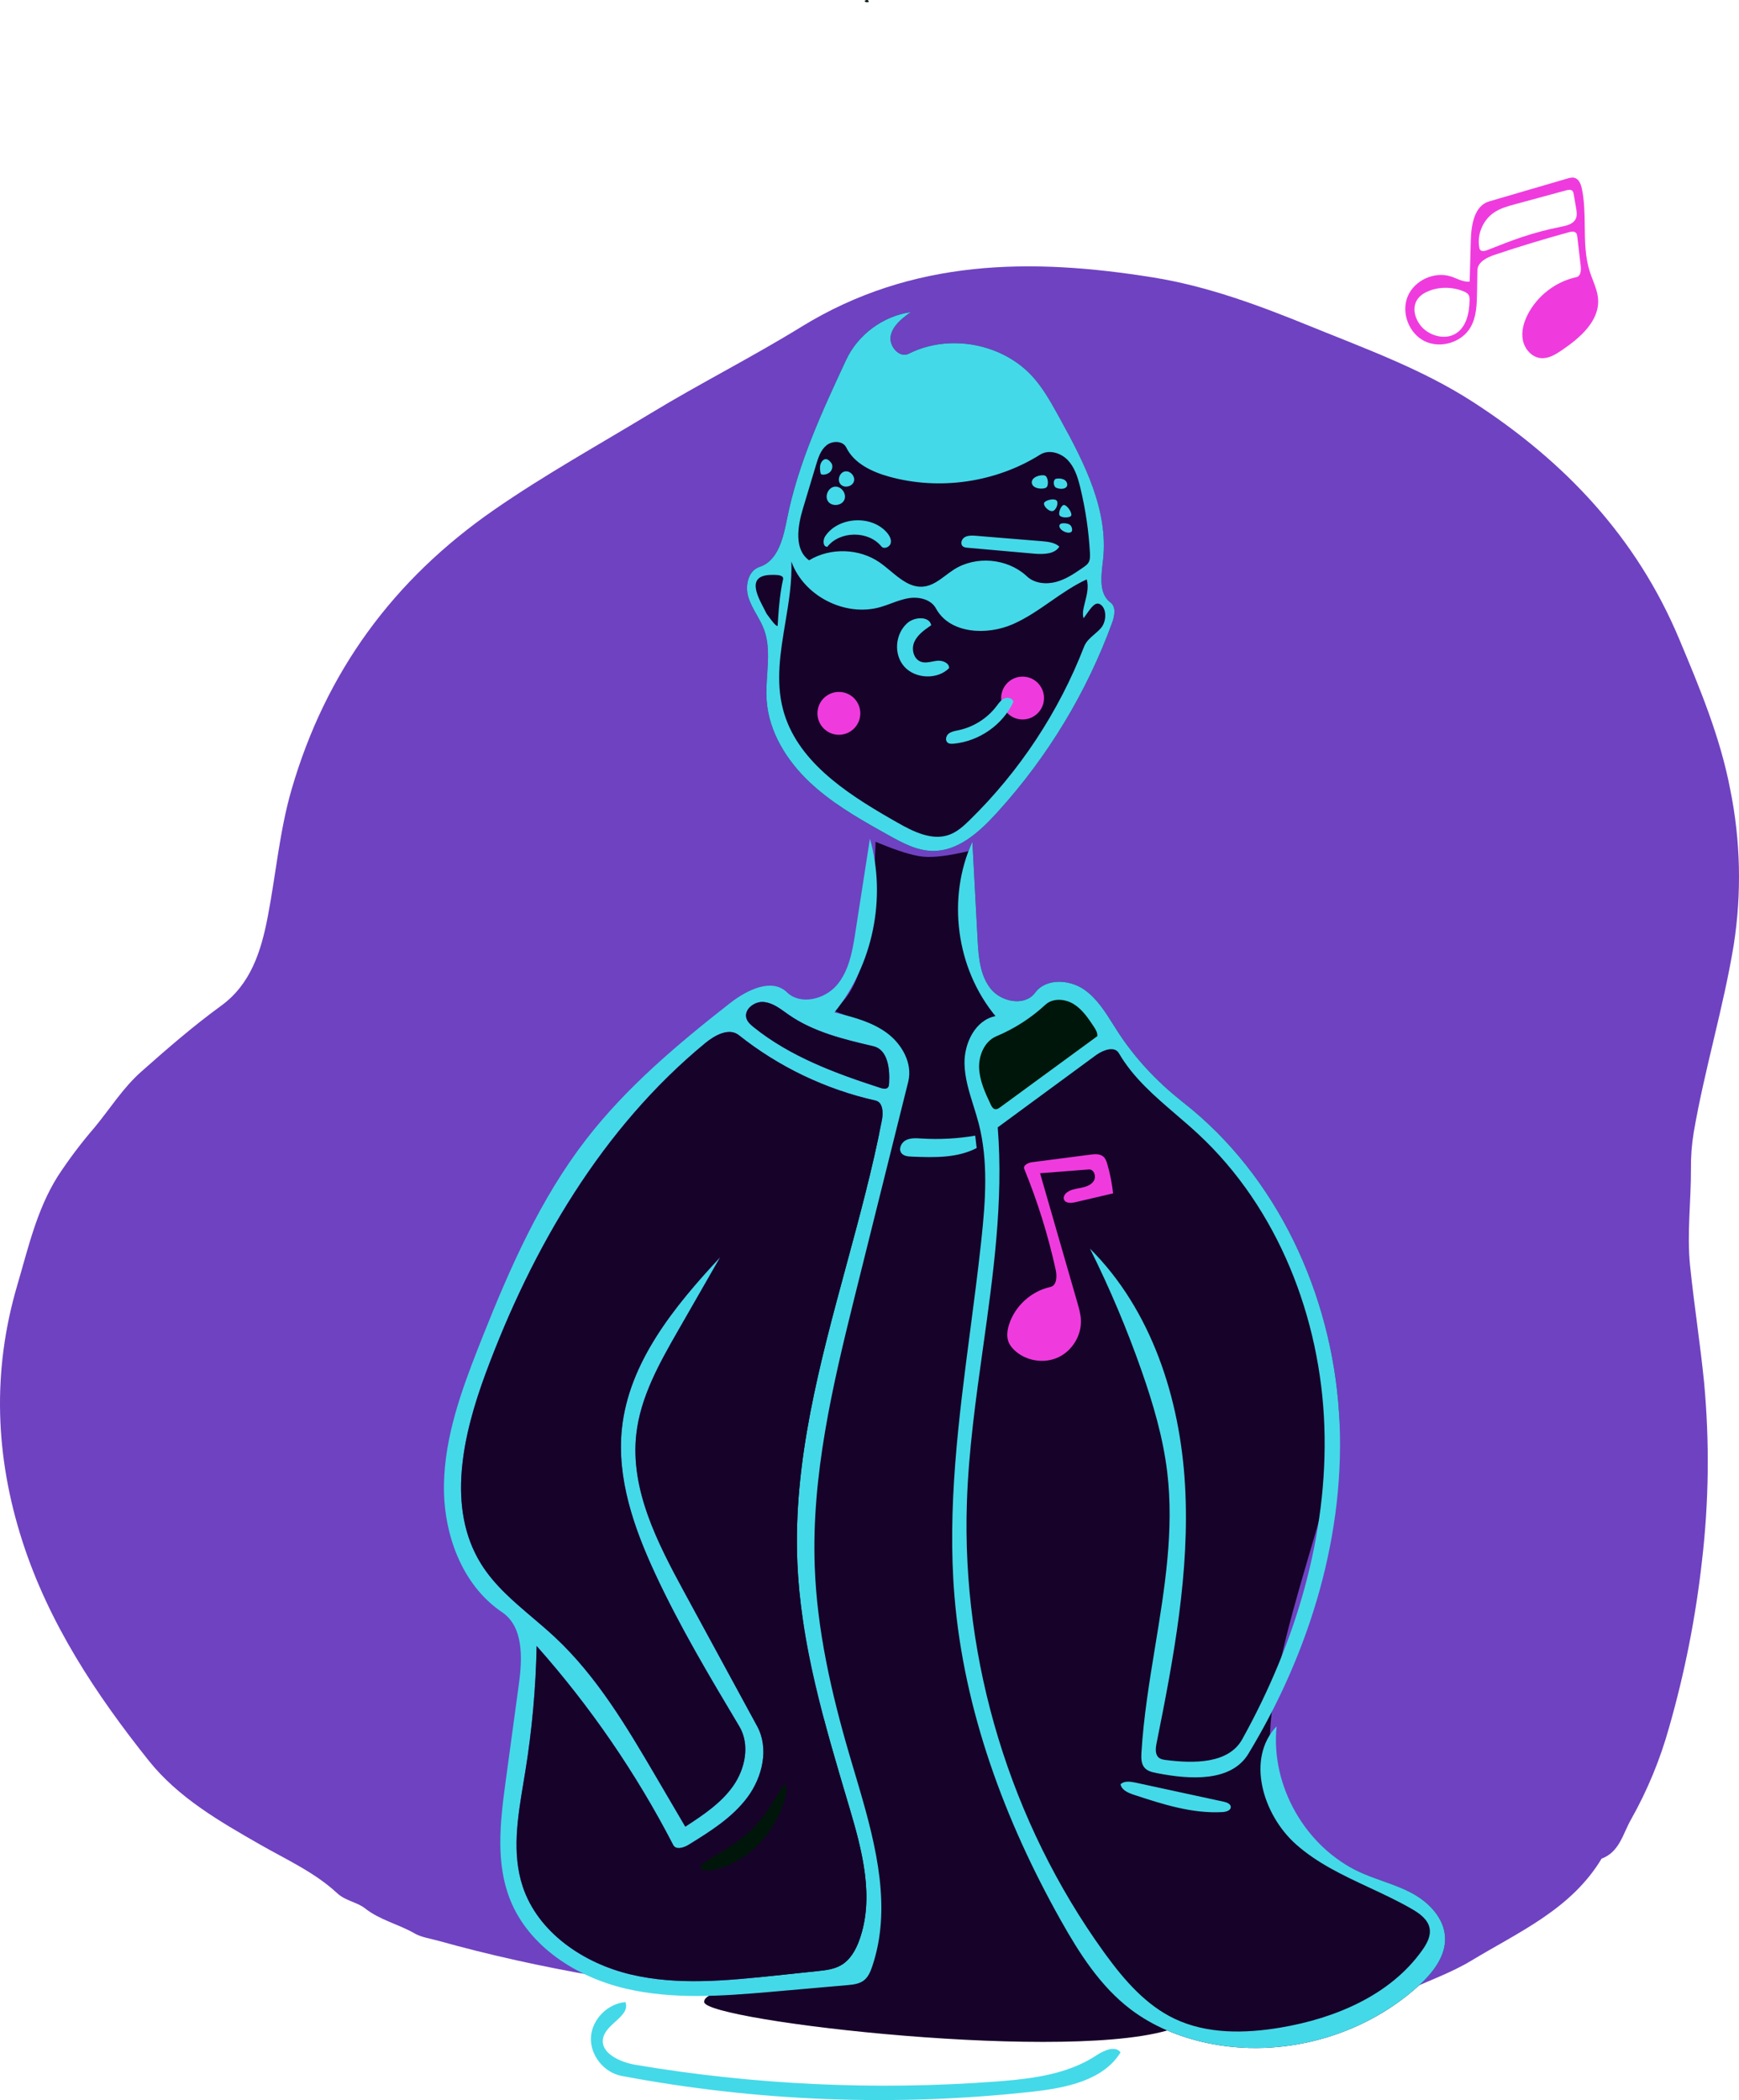 <svg width="568" height="686" viewBox="0 0 568 686" fill="none" xmlns="http://www.w3.org/2000/svg">
<path fill-rule="evenodd" clip-rule="evenodd" d="M328.387 662.305C360.719 662.556 393.041 661.09 425.218 657.913L425.3 658.912C418.678 659.541 412.053 660.126 405.431 660.813C384.987 662.954 364.459 663.425 343.936 663.956C328.792 664.283 313.664 662.783 298.879 659.487C281.218 655.649 263.2 654.394 245.273 652.442C210.844 648.695 176.695 643.279 143.278 633.94C140.647 633.204 137.604 632.773 135.481 631.541C130.215 628.484 124.139 627.198 119.221 623.32C116.604 621.258 112.842 620.892 110.13 618.371C102.771 611.542 93.645 607.462 85.034 602.534C71.754 594.934 58.231 587.172 48.589 575.081C31.276 553.371 15.955 530.204 7.346 503.503C-1.563 475.871 -2.664 447.96 5.67 419.681C9.257 407.504 11.995 395.179 18.826 384.268C22.468 378.695 26.476 373.372 30.825 368.333C35.914 362.198 40.091 355.385 46.191 349.987C54.632 342.516 63.086 335.158 72.227 328.506C81.828 321.525 85.233 310.893 87.416 299.622C90.114 285.696 91.273 271.496 95.257 257.792C106.399 219.472 128.455 189.367 161.294 166.587C177.87 155.087 195.435 145.365 212.612 134.952C228.738 125.175 245.654 116.654 261.683 106.778C297.902 84.47 336.834 84.198 376.764 90.643C394.49 93.505 411.288 99.767 427.91 106.54C446.065 113.936 464.516 120.562 481.132 131.308C511.011 150.637 534.493 175.428 548.435 208.655C555.15 224.655 561.844 240.667 565.119 257.78C568.518 274.519 568.913 291.729 566.285 308.606C562.905 329.245 556.748 349.263 553.213 369.854C552.56 373.794 552.255 377.784 552.303 381.777C552.357 392.326 550.947 402.887 552.019 413.409C553.317 426.139 555.33 438.797 556.597 451.527C558.409 470.984 558.172 490.578 555.891 509.986C553.844 528.269 550.274 546.349 545.217 564.037C542.291 574.62 538.084 584.806 532.69 594.368C530.124 598.842 528.992 604.915 523.122 607.079C513.206 623.595 496.14 630.989 480.639 640.358C473.844 644.464 466.312 647.035 459.182 650.4C453.374 653.139 447.324 652.979 441.45 654.184C425.426 657.484 409.057 658.364 392.763 659.637C371.365 661.314 349.906 661.838 328.387 662.305Z" fill="#6F42C1"/>
<path fill-rule="evenodd" clip-rule="evenodd" d="M283.596 0.675C283.126 0.806 282.383 0.717 282.458 0.235C282.739 0.09 283.053 -0.058 283.359 0.023C283.664 0.104 283.862 0.546 283.617 0.745L283.596 0.675Z" fill="#00160A"/>
<path fill-rule="evenodd" clip-rule="evenodd" d="M285.99 274.943L287.156 275.429C293.476 278.033 298.257 279.495 301.5 279.813C304.939 280.15 309.962 279.527 316.567 277.943L316.44 279.582C315.36 293.934 315.402 304.768 316.567 312.083C317.776 319.674 320.641 326.276 325.16 331.888C320.083 337.568 312.434 343.296 321.869 369.826C328.274 387.834 317.396 451.581 316.44 505.15C315.988 530.502 321.282 553.798 325.16 568.473C334.426 603.532 349.434 633.464 366 647.111C374.273 653.926 388.407 660.633 384.114 662.258C352.423 674.259 230.501 660.133 230 653.943C229.54 648.258 262.356 648.992 267 623.2C275.983 573.309 260.34 483.573 260.783 472.549C262.092 439.989 271.824 400.491 284 370.943C284.453 369.843 287.767 369.644 292.222 369.826L292.531 368.575C295.38 356.825 295.869 348.779 294 344.437C291.835 339.407 284.455 334.591 271.862 329.988C276.37 327.267 279.715 321.653 281.899 313.147L282.125 312.236C284.177 303.742 285.465 291.311 285.99 274.943Z" fill="#170229"/>
<path fill-rule="evenodd" clip-rule="evenodd" d="M290.457 453.872C291.797 437.482 291.72 431.176 294 414.89C294.661 410.169 293.674 371.345 285.474 377.551C282.402 379.875 283.626 385.059 282.158 388.621C269.982 418.169 262.092 439.989 260.783 472.549C260.111 489.272 258.987 506.074 260.337 522.756C262.73 552.321 286.331 504.308 290.457 453.872Z" fill="#170229"/>
<path fill-rule="evenodd" clip-rule="evenodd" d="M311.765 521.502C308.509 482.47 316.447 443.504 320.578 404.556C321.906 392.037 322.82 379.198 319.678 367.008C317.999 360.493 315.166 354.16 315.031 347.432C314.897 340.704 318.572 333.177 325.16 331.888C312.277 316.364 309.216 293.304 317.601 274.943C318.168 285.549 318.734 296.155 319.301 306.761C319.603 312.407 320.047 318.449 323.535 322.893C327.022 327.336 334.744 328.802 338.092 324.252C341.64 319.431 349.356 319.852 354.239 323.307C359.122 326.762 362.021 332.288 365.295 337.3C371.006 346.042 378.307 353.696 386.52 360.131C417.165 384.143 434.899 422.66 437.367 461.571C438.786 483.948 414.833 535.222 414.718 569.743C414.633 595.251 436.706 608.115 444.266 611.541C449.904 614.097 456.036 615.529 461.459 618.518C466.881 621.507 471.734 626.642 471.989 632.84C472.248 639.109 467.836 644.562 463.186 648.763C444.837 665.336 418.399 672.442 394.241 667.294C385.256 665.379 376.537 661.827 369.225 656.256C359.39 648.764 352.556 638.046 346.493 627.258C328.181 594.671 314.873 558.773 311.765 521.502Z" fill="#170229"/>
<path fill-rule="evenodd" clip-rule="evenodd" d="M257.074 169.452C260.676 151.314 268.555 134.337 276.367 117.56C280.212 109.303 288.443 103.221 297.504 101.943C294.678 103.946 291.637 106.265 290.936 109.644C290.235 113.024 293.726 117.098 296.821 115.535C310.041 108.861 327.598 112.173 337.44 123.198C340.764 126.922 343.21 131.322 345.628 135.682C353.747 150.323 362.13 166.182 360.292 182.801C359.745 187.748 358.711 193.799 362.708 196.794C364.64 198.242 364.049 201.225 363.222 203.486C354.778 226.574 341.72 247.983 325.033 266.101C319.539 272.065 312.732 278.065 304.599 277.941C299.426 277.861 294.672 275.275 290.16 272.757C281.112 267.707 271.961 262.582 264.439 255.475C256.918 248.368 251.077 238.953 250.396 228.658C249.883 220.891 252.255 212.762 249.491 205.48C248.113 201.852 245.54 198.731 244.421 195.016C243.303 191.3 244.374 186.374 248.082 185.171C254.15 183.204 255.838 175.677 257.074 169.452Z" fill="#170229"/>
<circle cx="334" cy="228" r="7" fill="#EF3BDD"/>
<path fill-rule="evenodd" clip-rule="evenodd" d="M200.98 660.339C203.163 658.348 205.224 656.467 204.282 653.943C198.406 654.445 193.319 659.641 193.014 665.452C192.71 671.263 197.228 676.948 203.02 678.045C247.229 686.415 292.723 688.148 337.454 683.167C348.23 681.967 360.368 679.51 366 670.367C364.288 668.085 360.787 669.641 358.289 671.217L357.4 671.789C348.592 677.336 337.847 678.877 327.361 679.73L325.399 679.883C286.095 682.822 246.427 680.985 207.575 674.427C202.407 673.555 195.749 670.477 197.041 665.465C197.556 663.463 199.304 661.868 200.98 660.339ZM319.352 307.68L317.601 274.943C309.216 293.304 312.277 316.364 325.16 331.888C318.572 333.177 314.897 340.704 315.031 347.432C315.125 352.139 316.541 356.653 317.958 361.172C318.566 363.111 319.174 365.051 319.678 367.008C322.82 379.198 321.906 392.036 320.578 404.556L320.399 406.225C319.385 415.544 318.166 424.863 316.946 434.185C313.142 463.267 309.335 492.366 311.765 521.502C314.873 558.773 328.181 594.671 346.493 627.258C352.556 638.046 359.39 648.764 369.225 656.256C376.537 661.827 385.256 665.379 394.241 667.294C418.399 672.442 444.837 665.336 463.186 648.763C467.836 644.562 472.248 639.109 471.989 632.84C471.734 626.642 466.881 621.507 461.459 618.518C458.303 616.779 454.907 615.566 451.507 614.353C449.066 613.482 446.623 612.61 444.266 611.541C426.475 603.477 414.944 583.332 416.976 563.866C406.945 574.361 412.424 592.7 423.254 602.364C430.237 608.595 438.741 612.566 447.269 616.547C451.968 618.741 456.674 620.939 461.137 623.519C463.719 625.012 466.459 626.976 466.96 629.922C467.387 632.43 466.033 634.878 464.565 636.954C454.129 651.705 436.077 659.257 418.286 662.258C406.621 664.225 394.151 664.446 383.491 659.307C374.258 654.856 367.295 646.845 361.225 638.537L360.438 637.452C330.047 595.236 314.089 542.778 315.809 490.747C316.367 473.861 318.721 457.05 321.072 440.259C324.433 416.26 327.788 392.302 325.884 368.228L358.074 344.571C360.398 342.921 364.057 341.587 365.465 344.018C370.077 351.981 377.121 358.023 384.156 364.059C386.596 366.152 389.035 368.244 391.372 370.416C417.435 394.64 431.362 430.398 432.574 466.006C433.786 501.615 423.027 536.971 405.735 568.099C401.278 576.123 389.928 576.03 380.839 574.87L380.6 574.839C379.878 574.742 379.143 574.602 378.571 574.162C377.329 573.207 377.405 571.384 377.687 569.799L377.761 569.408C383.34 541.586 388.687 513.362 387.056 485.031C385.425 456.7 376.091 427.831 356.008 407.829C362.48 420.803 368.132 434.188 372.918 447.877C376.654 458.561 379.875 469.493 381.232 480.731C383.53 499.776 380.419 518.763 377.3 537.805C375.413 549.32 373.524 560.854 372.825 572.432L372.811 572.683C372.721 574.364 372.763 576.19 373.873 577.433C374.844 578.52 376.378 578.86 377.807 579.141L378.168 579.212C388.807 581.271 402.153 582.079 407.747 572.843C427.933 539.515 439.835 500.483 437.367 461.571C434.899 422.66 417.165 384.143 386.52 360.131L385.753 359.524C377.852 353.217 370.828 345.769 365.295 337.3C364.722 336.422 364.16 335.529 363.597 334.634C360.945 330.416 358.267 326.157 354.239 323.307C349.356 319.852 341.64 319.431 338.092 324.252L337.93 324.464C334.5 328.755 326.967 327.266 323.535 322.893C320.235 318.689 319.66 313.055 319.352 307.68ZM272.541 330.684C285.147 315.056 289.606 293.239 284.137 273.943L279.227 305.537C278.31 311.313 277.127 317.285 273.365 321.73C269.382 326.436 261.46 328.401 257.028 324.112L256.812 323.91C251.938 319.524 244.19 323.281 238.8 327.378L238.324 327.745C221.263 341.116 204.506 355.209 191.292 372.367C176.573 391.482 166.712 413.791 157.792 436.206L156.147 440.366C150.53 454.675 145.292 469.429 145.01 484.766C144.717 500.716 150.733 517.646 163.99 526.589C171.001 531.318 170.639 541.539 169.502 549.898L165.03 582.775C163.326 595.434 161.902 608.662 166.622 620.493C172.72 635.777 188.238 645.734 204.301 649.518C219.723 653.151 235.803 651.986 251.612 650.609L277.004 648.379C278.827 648.213 280.723 647.962 282.162 646.851C283.586 645.751 284.312 643.994 284.888 642.292C291.258 623.453 286.289 603.272 280.61 583.881L277.41 573.068C271.561 553.047 266.875 532.549 266.112 511.718C265.028 482.121 271.868 452.9 279.017 424.115L296.656 353.305C298.143 347.337 294.619 341.027 289.655 337.375C285.022 333.967 279.346 332.382 273.741 330.982L272.541 330.684ZM230.35 340.703C233.503 338.105 238.145 335.573 241.34 338.119C254.344 348.475 269.733 355.838 285.974 359.474C288.277 359.99 288.512 363.051 288.128 365.444L288.059 365.836C284.968 381.77 280.687 397.563 276.411 413.339C267.719 445.405 259.047 477.4 260.43 510.356C261.454 534.736 267.982 558.465 274.912 581.919L277.681 591.25C281.777 605.127 285.564 620.041 280.702 633.61C279.539 636.858 277.753 640.09 274.774 641.846C272.443 643.22 269.656 643.534 266.964 643.819L251.461 645.455C236.282 647.046 220.805 648.427 205.982 644.909C190.553 641.247 175.697 631.195 170.728 616.186C167.122 605.299 169.083 593.568 170.989 582.168C171.113 581.427 171.236 580.688 171.358 579.951L171.574 578.634C173.771 565.074 175.01 551.36 175.279 537.628C192.779 557.34 207.804 579.233 219.893 602.633C220.764 604.318 223.321 603.539 224.938 602.541L226.181 601.772C232.819 597.656 239.485 593.297 244.127 587.057C249.06 580.426 251.244 571.081 247.299 563.823L223.257 519.585C214.603 503.64 205.814 486.422 207.826 468.436C209.11 456.946 214.709 446.478 220.463 436.393L235.242 410.618L233.795 412.18C219.337 427.862 205.322 445.59 203.122 466.684C201.478 482.454 206.731 498.095 213.329 512.562L213.971 513.959C221.082 529.281 229.586 543.907 238.231 558.432L241.477 563.875C245.01 569.793 243.448 577.665 239.495 583.313C235.796 588.596 230.371 592.359 224.954 595.912L223.834 596.644L213.318 578.702C204.108 563.01 194.582 547.228 181.298 534.8C178.929 532.583 176.438 530.469 173.947 528.355C167.704 523.057 161.464 517.762 157.165 510.87C145.934 492.866 150.978 469.548 158.277 449.528L158.727 448.307C173.896 407.47 196.667 368.444 230.35 340.703ZM399.666 588.478L370.747 582.221C369.099 581.878 367.2 581.659 366 582.766C366.268 584.516 368.168 585.461 369.941 586.082L370.347 586.22C379.733 589.312 389.418 592.445 399.324 591.875C400.499 591.807 402.013 591.348 402 590.218C401.988 589.194 400.708 588.703 399.666 588.478ZM319 374.983L318.53 370.943C312.764 371.916 306.882 372.23 301.042 371.874L300.867 371.863C299.151 371.758 297.343 371.647 295.835 372.44C294.274 373.259 293.357 375.479 294.535 376.773C295.31 377.625 296.608 377.733 297.772 377.782L298.314 377.805C305.376 378.096 312.777 378.225 319 374.983ZM243.824 332.697C242.836 329.749 246.411 326.963 249.514 327.277C252.149 327.543 254.379 329.139 256.56 330.7C256.639 330.756 256.717 330.812 256.796 330.868L257.718 331.519C264.99 336.553 273.677 338.969 282.324 341.036L285.286 341.735C289.812 342.794 290.644 348.668 290.425 353.385L290.396 353.905C290.369 354.336 290.331 354.796 290.063 355.136C289.522 355.821 288.449 355.62 287.616 355.35L286.753 355.071C272.369 350.392 257.918 344.968 246.159 335.498C245.198 334.724 244.216 333.865 243.824 332.697ZM296.955 102.334L297.504 101.943C288.443 103.221 280.212 109.303 276.367 117.56C268.555 134.337 260.676 151.314 257.074 169.452C255.838 175.677 254.15 183.204 248.082 185.171L247.854 185.251C244.33 186.579 243.326 191.377 244.421 195.016C245.033 197.048 246.081 198.903 247.129 200.76C247.998 202.298 248.867 203.837 249.491 205.48C251.259 210.138 250.926 215.143 250.59 220.178C250.401 223.014 250.211 225.86 250.396 228.658C251.077 238.953 256.918 248.368 264.439 255.475C271.233 261.894 279.356 266.697 287.532 271.287L290.16 272.757C294.672 275.275 299.426 277.861 304.599 277.941C312.732 278.065 319.539 272.065 325.033 266.101L325.837 265.221C342.14 247.292 354.914 226.201 363.222 203.486C364.049 201.225 364.64 198.242 362.708 196.794C359.338 194.268 359.544 189.571 360.02 185.195L360.292 182.801C362.081 166.62 354.181 151.158 346.269 136.84L345.225 134.955C342.936 130.835 340.58 126.715 337.44 123.198C327.598 112.173 310.041 108.861 296.821 115.535C293.726 117.098 290.235 113.024 290.936 109.644C291.592 106.483 294.296 104.25 296.955 102.334ZM256.495 203.457C257.608 196.786 258.727 190.084 258.482 183.412C262.48 194.646 275.955 201.569 287.483 198.314C288.706 197.968 289.903 197.525 291.098 197.083C293.029 196.368 294.958 195.655 296.99 195.355C300.279 194.87 304.134 195.82 305.709 198.733L305.869 199.021C310.453 207.002 322.347 207.612 330.863 203.862C335.261 201.925 339.219 199.179 343.177 196.433C346.973 193.798 350.771 191.163 354.96 189.24C355.655 191.693 355.008 194.231 354.417 196.553C353.9 198.582 353.425 200.445 353.925 201.943C354.24 201.51 354.538 201.087 354.822 200.684C356.648 198.096 357.92 196.293 359.599 197.561C361.539 199.028 361.4 203.064 359.599 205.139C358.96 205.874 358.207 206.527 357.457 207.176C356.092 208.358 354.738 209.532 354.099 211.183C345.888 232.409 333.068 251.86 316.77 267.817C314.773 269.773 312.645 271.727 310.007 272.671C304.392 274.681 298.339 271.645 293.156 268.703L290.668 267.28C275.696 258.651 260.123 248.22 255.764 231.756C253.316 222.508 254.9 213.014 256.495 203.457ZM303.585 204.614L304.159 204.221C303.572 201.194 298.718 201.423 296.368 203.503C292.333 207.073 291.81 213.821 295.416 217.796C299.023 221.771 306.222 222.052 309.998 218.226C310.079 216.549 307.88 215.654 306.151 215.82C305.607 215.872 305.061 215.979 304.516 216.085C303.327 216.316 302.144 216.547 301.005 216.213C298.438 215.462 297.578 212.104 298.621 209.716C299.573 207.535 301.574 205.999 303.585 204.614ZM252.119 187.777L253.003 187.775C254.288 187.791 256.053 187.964 255.764 189.24C254.835 193.351 254.411 198.144 254.186 201.429L253.996 204.439C253.447 204.651 251.876 202.494 250.971 201.251C250.786 200.997 250.629 200.782 250.514 200.632L250.396 200.485C250.157 199.965 249.834 199.349 249.48 198.674C247.244 194.412 243.763 187.777 252.119 187.777ZM266.545 151.844C267.254 149.484 268.059 146.977 269.984 145.428C271.91 143.878 275.324 143.94 276.405 146.156C278.937 151.35 284.736 154.102 290.325 155.664C306.832 160.277 325.258 157.602 339.749 148.489C342.57 146.715 346.51 147.902 348.793 150.322C350.886 152.54 351.895 155.52 352.653 158.486L352.854 159.294C354.548 166.268 355.602 173.397 355.999 180.561C356.062 181.699 356.086 182.924 355.454 183.875C355.073 184.449 354.492 184.857 353.925 185.252L353.042 185.863C350.531 187.592 347.934 189.254 345 190.055C341.721 190.951 337.882 190.576 335.413 188.251L335.123 187.984C328.867 182.357 318.749 181.478 311.628 185.996C310.712 186.577 309.827 187.242 308.942 187.907C306.673 189.61 304.407 191.312 301.638 191.597C297.505 192.023 294.161 189.242 290.833 186.474C289.658 185.496 288.484 184.52 287.278 183.687C280.61 179.083 271.195 178.806 264.265 183.01C259.294 179.437 260.523 171.883 262.279 166.04L266.545 151.844ZM340.186 176.761L318.636 174.995C317.405 174.901 316.105 174.869 315.074 175.482C313.969 176.14 313.548 177.857 314.627 178.55C315.045 178.819 315.576 178.872 316.082 178.917L337.939 180.855C340.95 181.1 344.563 180.975 346 178.534C344.514 177.174 342.261 176.931 340.186 176.761ZM290.92 177.461C291.248 176.199 290.516 174.907 289.651 173.915C284.613 168.138 273.85 168.772 269.561 175.098C268.726 176.329 268.725 178.678 270.234 178.582C274.365 173.347 283.666 173.288 287.866 178.469C288.694 179.49 290.592 178.723 290.92 177.461ZM350 173.656C350.351 173.298 350.238 171.841 349.256 171.282C348.529 170.868 346.473 170.668 346.129 171.377C345.355 172.933 348.924 174.754 350 173.656ZM349.891 168.39C350.26 167.485 348.514 164.947 347.509 164.942C346.625 164.939 345.525 167.524 346.113 168.375C346.716 169.247 349.561 169.201 349.891 168.39ZM343.78 166.926C344.986 166.747 345.948 164.096 345 163.397C344.058 162.703 341.319 163.431 341.019 164.299C340.709 165.195 342.486 167.118 343.78 166.926ZM270.488 163.804C271.739 165.545 274.895 165.228 275.776 163.274C276.656 161.319 274.804 158.741 272.673 158.955C270.542 159.169 269.238 162.063 270.488 163.804ZM345.035 159.337C346.417 159.926 348.483 159.781 348.603 158.346C348.491 156.426 346.379 156.124 345 156.359C343.897 156.547 343.917 158.861 345.035 159.337ZM341.654 159.29C342.653 158.735 342.391 155.71 341.276 155.329C340.069 154.915 336.821 155.733 337.009 157.7C337.197 159.668 340.519 159.921 341.654 159.29ZM274.576 158.216C275.78 159.534 278.363 158.965 278.902 157.263C279.441 155.56 277.658 153.607 275.914 153.991C274.17 154.375 273.372 156.897 274.576 158.216ZM270.993 154.29C271.956 153.474 272.093 152.009 271.532 151.241C270.399 149.691 269.451 149.698 268.677 150.461C267.713 151.412 267.668 153.014 268.055 154.67C268.2 155.29 270.013 155.121 270.993 154.29ZM325.429 230.726C322.425 234.664 317.938 237.486 313.04 238.518C312.91 238.545 312.78 238.571 312.65 238.598C311.638 238.803 310.599 239.013 309.818 239.662C308.937 240.395 308.641 241.935 309.57 242.609C310.088 242.985 310.792 242.969 311.434 242.911C319.786 242.161 327.538 236.744 331 229.241C330.759 228.054 329.102 227.646 327.988 228.162C327.009 228.615 326.346 229.502 325.698 230.367C325.608 230.487 325.519 230.607 325.429 230.726Z" fill="#44D9E8"/>
<path fill-rule="evenodd" clip-rule="evenodd" d="M246.159 335.498C245.198 334.724 244.216 333.864 243.824 332.697C242.836 329.749 246.411 326.963 249.514 327.277C252.149 327.543 254.379 329.139 256.56 330.7C256.947 330.977 257.332 331.252 257.718 331.519C265.821 337.129 275.681 339.487 285.286 341.735C289.98 342.833 290.701 349.109 290.396 353.904C290.369 354.336 290.331 354.796 290.063 355.136C289.522 355.821 288.449 355.62 287.616 355.35C272.948 350.607 258.153 345.157 246.159 335.498ZM244.127 587.056C249.06 580.426 251.244 571.081 247.299 563.823L223.577 520.175C214.822 504.065 205.79 486.644 207.826 468.436C209.194 456.196 215.457 445.117 221.589 434.424L235.242 410.618C220.285 426.684 205.395 444.887 203.122 466.684C201.425 482.963 207.078 499.104 213.971 513.959C221.971 531.196 231.734 547.553 241.477 563.875C245.01 569.793 243.448 577.665 239.495 583.313C235.541 588.961 229.615 592.871 223.834 596.644L214.422 580.584C204.864 564.278 195.113 547.725 181.298 534.8C178.929 532.583 176.438 530.469 173.947 528.355C167.704 523.057 161.464 517.762 157.165 510.87C145.705 492.498 151.191 468.594 158.727 448.307C173.896 407.47 196.667 368.444 230.35 340.703C233.503 338.105 238.145 335.573 241.34 338.119C254.344 348.475 269.733 355.838 285.974 359.474C288.405 360.019 288.531 363.399 288.059 365.836C284.968 381.77 280.687 397.563 276.411 413.339C267.719 445.405 259.047 477.4 260.43 510.356C261.549 536.999 269.241 562.864 276.848 588.443C277.005 588.971 277.162 589.5 277.319 590.028C281.547 604.248 285.707 619.642 280.702 633.61C279.539 636.858 277.753 640.09 274.774 641.846C272.443 643.22 269.656 643.534 266.964 643.819L253.318 645.26C237.546 646.926 221.41 648.571 205.982 644.909C190.553 641.247 175.697 631.195 170.728 616.186C167.122 605.299 169.083 593.568 170.989 582.168C171.187 580.986 171.384 579.807 171.574 578.634C173.771 565.074 175.01 551.36 175.279 537.628C192.779 557.34 207.804 579.232 219.893 602.633C220.764 604.318 223.321 603.539 224.938 602.541C231.978 598.193 239.194 593.687 244.127 587.056Z" fill="#170229"/>
<path fill-rule="evenodd" clip-rule="evenodd" d="M358.411 338.435C358.525 337.31 357.876 336.266 357.253 335.324C355.425 332.558 353.509 329.705 350.692 327.963C347.875 326.221 343.883 325.918 341.453 328.17C336.776 332.502 331.335 336.003 325.459 338.463C321.595 340.08 319.648 344.654 319.808 348.849C319.968 353.044 321.796 356.969 323.591 360.762C323.903 361.423 324.317 362.164 325.036 362.288C325.637 362.392 326.204 362.012 326.697 361.652C337.268 353.913 347.84 346.174 358.411 338.435Z" fill="#00160A"/>
<circle cx="274" cy="233" r="7" fill="#EF3BDD"/>
<path fill-rule="evenodd" clip-rule="evenodd" d="M256.762 583.199C257.651 585.417 254.733 595.713 247.119 603.092C239.504 610.472 229.619 612.223 228.809 610.201C227.999 608.179 239.077 604.204 246.069 597C253.061 589.796 255.873 580.982 256.762 583.199Z" fill="#00160A"/>
<path fill-rule="evenodd" clip-rule="evenodd" d="M503.264 116.974C505.797 117.213 508.143 115.75 510.243 114.318C516.08 110.335 522.367 104.906 521.983 97.865C521.862 95.629 521.053 93.525 520.244 91.419C519.898 90.517 519.551 89.615 519.258 88.703C517.729 83.936 517.672 78.909 517.615 73.87C517.569 69.737 517.522 65.594 516.662 61.58C516.354 60.14 515.737 58.504 514.319 58.095C513.519 57.864 512.668 58.098 511.87 58.332L486.371 65.792C481.571 67.196 480.543 73.409 480.405 78.395L480.031 91.96C478.515 92.149 477.077 91.557 475.638 90.965C475.089 90.739 474.54 90.513 473.987 90.33C468.538 88.532 461.95 91.555 459.775 96.85C457.601 102.146 460.172 108.908 465.321 111.435C470.47 113.962 477.413 111.87 480.296 106.923C482.254 103.564 482.37 99.485 482.435 95.6L482.555 88.305C482.6 85.579 485.668 84.067 488.261 83.201C496.247 80.531 504.307 78.081 512.429 75.854C513.231 75.634 514.229 75.469 514.777 76.093C515.074 76.431 515.138 76.906 515.19 77.351L516.301 86.901C516.466 88.318 516.306 90.222 514.908 90.523C508.157 91.973 502.155 96.57 499.01 102.7C497.67 105.312 496.824 108.311 497.418 111.185C498.011 114.058 500.335 116.699 503.264 116.974ZM513.578 62.343C513.863 62.632 513.945 63.057 514.014 63.455L514.788 67.938C514.992 69.123 515.186 70.394 514.67 71.481C513.856 73.198 511.694 73.715 509.818 74.084C505.484 74.936 501.206 76.067 497.02 77.467C493.521 78.637 490.09 79.994 486.659 81.351C486.369 81.465 486.079 81.58 485.789 81.695C484.975 82.016 483.853 82.248 483.387 81.512C483.27 81.328 483.221 81.11 483.181 80.895C482.363 76.548 484.376 71.806 488.084 69.352C490.126 68 492.54 67.336 494.907 66.694L511.551 62.175C512.239 61.989 513.078 61.839 513.578 62.343ZM479.998 98.093C479.928 102.295 478.912 107.099 475.175 109.133C472.209 110.746 468.337 109.971 465.646 107.944C462.486 105.565 460.751 100.826 463.061 97.637C464.023 96.309 465.526 95.448 467.081 94.885C470.655 93.591 474.738 93.721 478.219 95.24C478.774 95.482 479.342 95.781 479.663 96.289C479.996 96.815 480.008 97.473 479.998 98.093ZM347.501 391.73C347.933 393.056 349.814 393.005 351.176 392.686L363.561 389.79C363.216 386.575 362.589 383.389 361.691 380.282C361.426 379.366 361.107 378.408 360.386 377.781C359.271 376.811 357.601 376.945 356.132 377.135L337.11 379.603C335.803 379.772 334.06 380.618 334.558 381.833C338.912 392.48 342.347 403.501 344.812 414.732C345.283 416.881 345.204 419.898 343.048 420.369C336.804 421.734 331.461 426.617 329.559 432.698C328.974 434.569 328.708 436.647 329.465 438.455C329.875 439.435 330.564 440.278 331.335 441.01C335.039 444.526 340.945 445.503 345.59 443.37C350.235 441.236 353.325 436.125 353.047 431.037C352.942 429.115 352.405 427.245 351.872 425.395L339.712 383.217L355.812 381.958C357.43 382.049 358.113 384.338 357.258 385.709C356.404 387.08 354.707 387.651 353.119 387.969C352.89 388.015 352.659 388.058 352.428 388.102C351.052 388.36 349.652 388.623 348.536 389.443C347.814 389.973 347.224 390.879 347.501 391.73Z" fill="#EF3BDD"/>
</svg>
